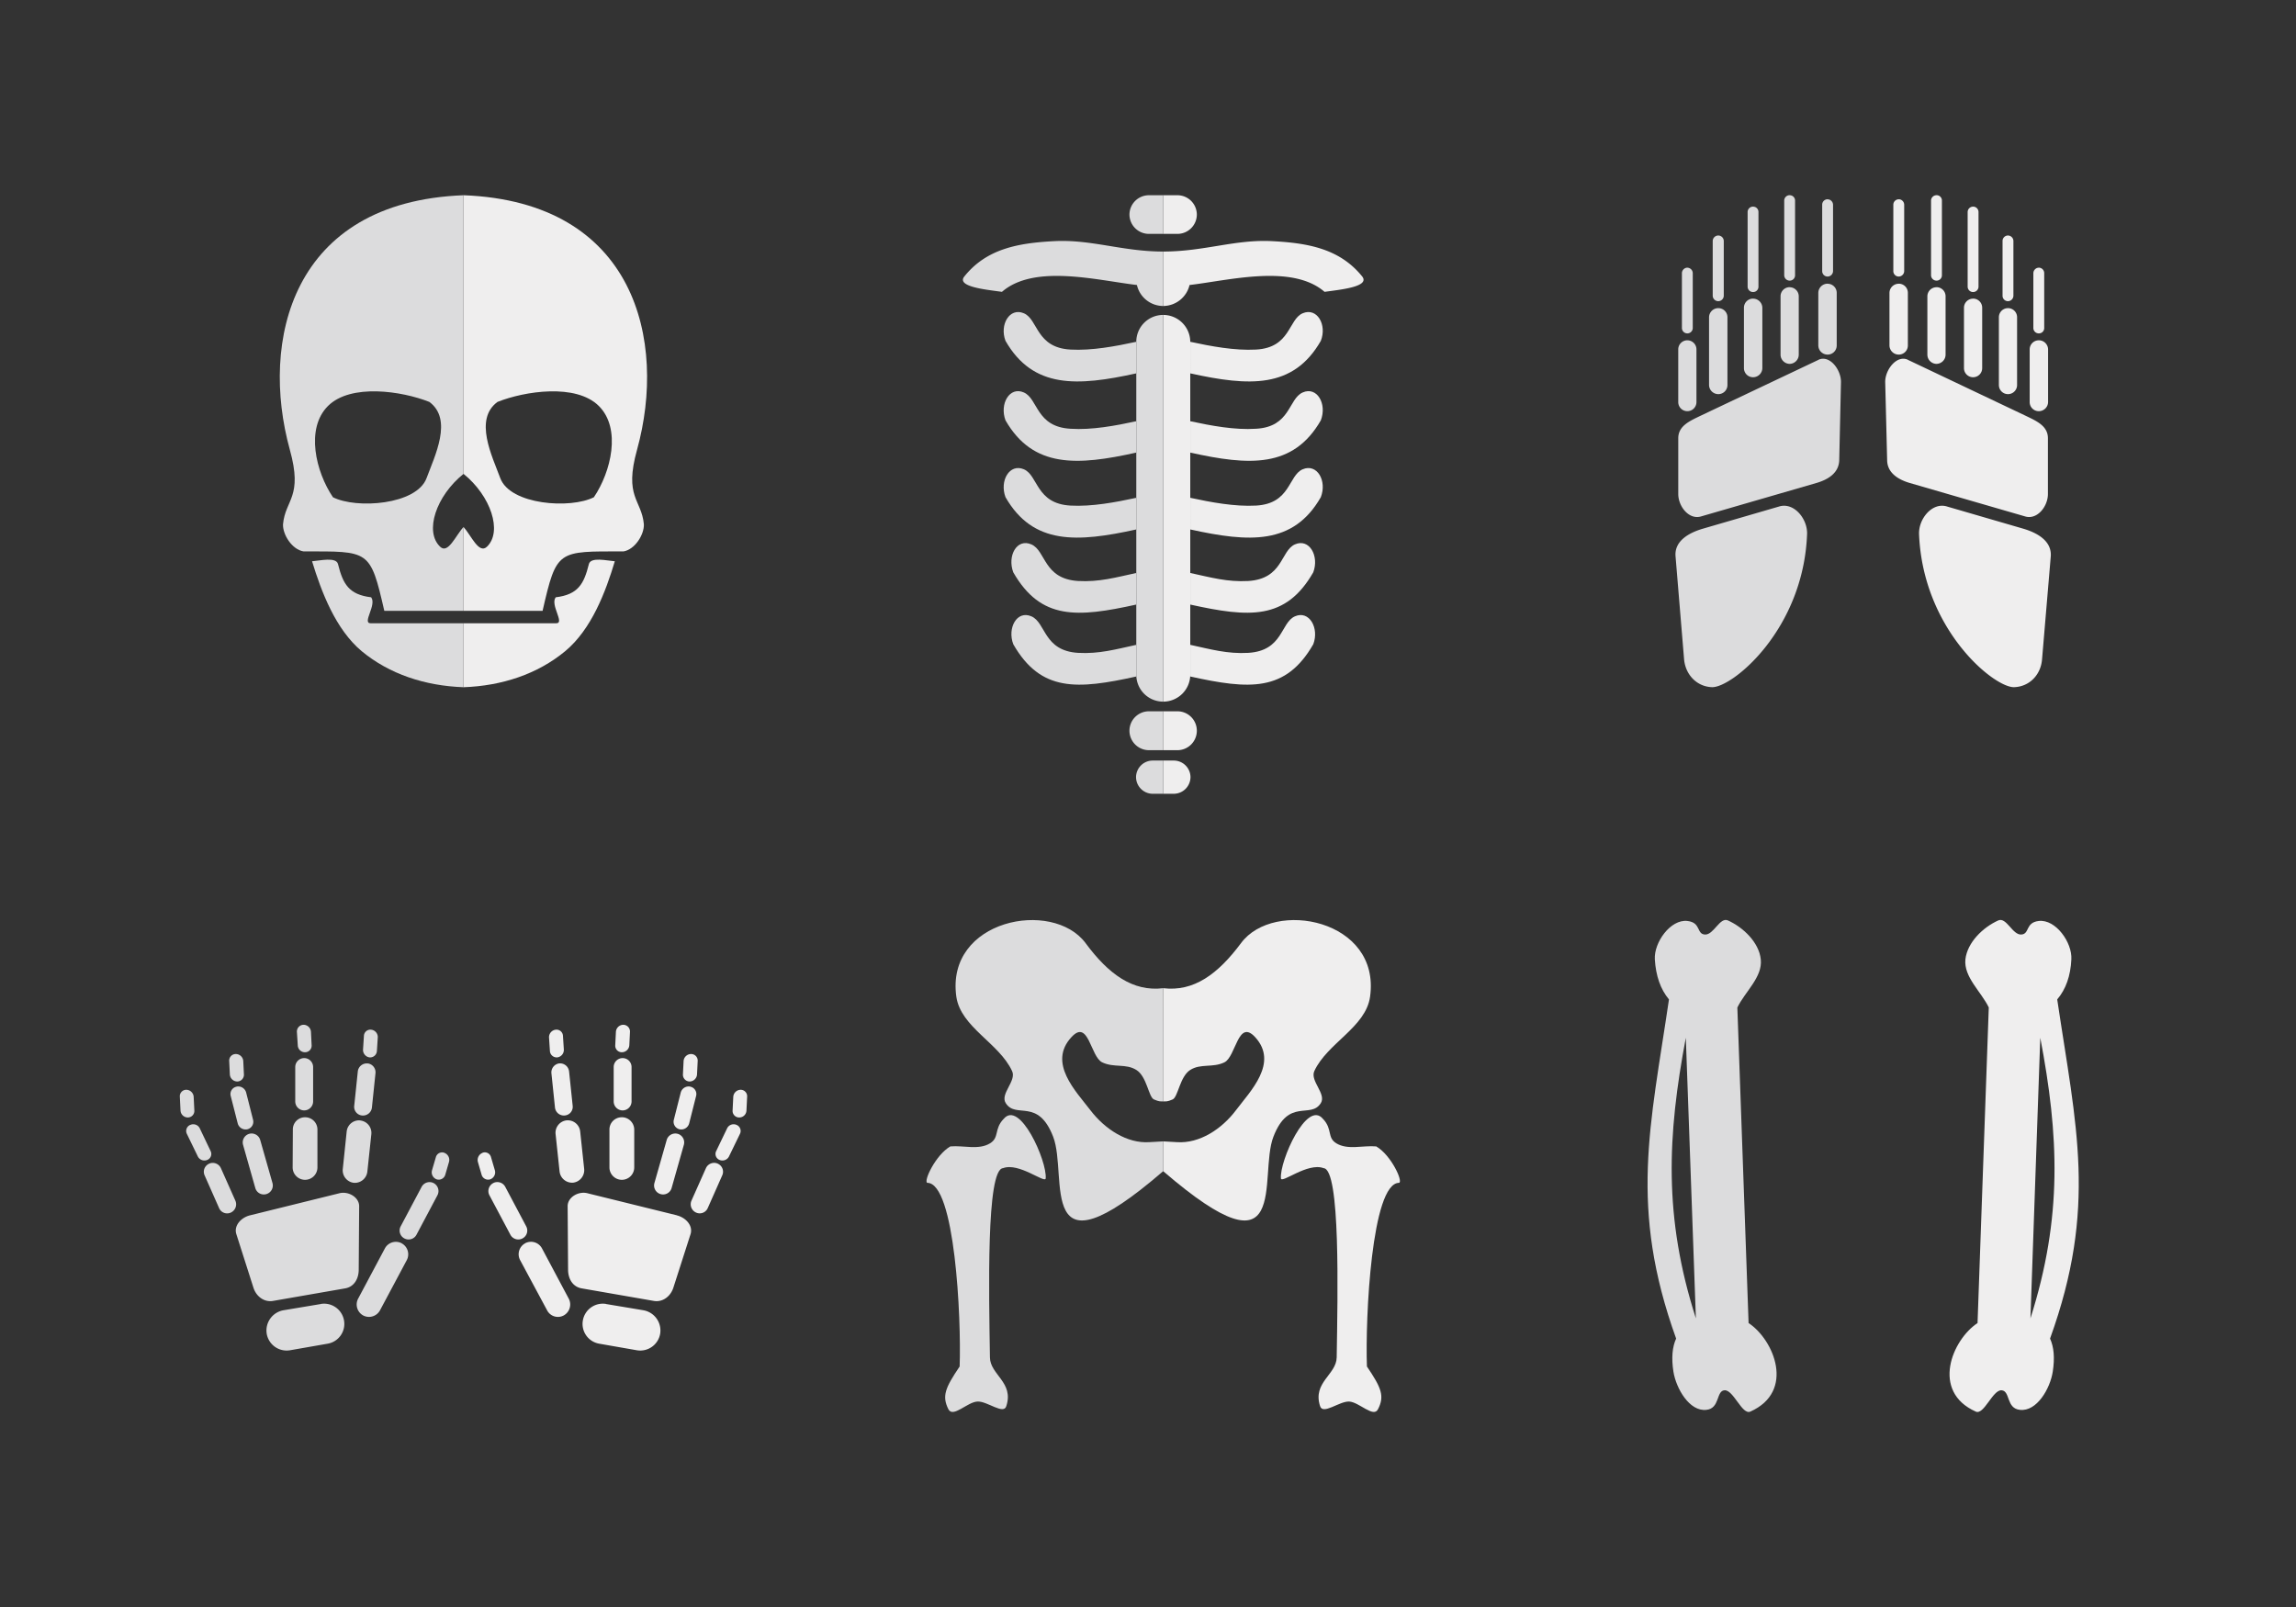 <svg id="Layer_2" data-name="Layer 2" xmlns="http://www.w3.org/2000/svg" viewBox="0 0 1400 980"><rect x="0" y="0" width="1400" height="980" fill="#333333" stroke="none"/><defs><style>.cls-1{fill:#efeeee;}.cls-1,.cls-2{fill-rule:evenodd;}.cls-2{fill:#dcdcdd;}</style></defs><title>human bones</title><path class="cls-1" d="M282.65,119.06c105.12,4,124,89.18,105.83,155.08-8.15,29.17,2.72,30.36,4.13,45.59.24,6.26-5.43,15.36-12.4,16.54-40.28,0-40.75-1.3-49.37,36.26H282.65V321.39c4.61,5,9.33,16.77,14.29,12,9.57-9.21,2.36-30.95-14.29-44.41ZM362.14,303.2c10.39-15.36,16.89-41.81,3-55.63s-45.12-9.09-61.77-2.48c-14.53,10.63-3.31,33,1.65,46.42,6,16.42,42.87,19,57.17,11.69Z"/><path class="cls-1" d="M282.65,380.09v39c23.39-.83,45.12-8,62-22,16.06-13.35,24.68-36.26,30.24-54.81-4.73-.35-14.77-2.83-15.83,1.77-3,12-6.5,18.54-20.2,20.2-3.54,4.61,5.67,15.83.35,15.83Z"/><path class="cls-2" d="M282.65,119.06c-105.24,4-124.14,89.18-105.95,155.08,8.15,29.17-2.72,30.36-4.13,45.59-.24,6.26,5.43,15.36,12.52,16.54,40.16,0,40.63-1.3,49.25,36.26h48.31V321.39c-4.72,5-9.45,16.77-14.29,12-9.68-9.21-2.48-30.95,14.29-44.41ZM203,303.2c-10.39-15.36-16.89-41.81-3-55.63s45.12-9.09,61.77-2.48c14.53,10.63,3.31,33-1.65,46.42-6,16.42-42.88,19-57.17,11.69Z"/><path class="cls-2" d="M282.65,380.09v39c-23.51-.83-45.24-8-62.13-22-15.95-13.35-24.57-36.26-30.24-54.81,4.72-.35,14.76-2.83,15.83,1.77,3,12,6.5,18.54,20.2,20.2,3.54,4.61-5.67,15.83-.35,15.83Z"/><path class="cls-1" d="M709.24,192.06a16.5,16.5,0,0,1,16.53,16.38V411.5a16.5,16.5,0,0,1-16.53,16.38Z"/><path class="cls-1" d="M725.77,208.44c12.65,2.73,27.16,5.46,40.09,4.74,21.12-1.15,19.68-18.39,28.45-22.13s14.95,7,11.07,16.81c-16.81,29.32-43.69,27.73-79.61,19.83Z"/><path class="cls-1" d="M725.77,256.87c12.65,2.73,27.16,5.46,40.09,4.6,21.12-1.15,19.68-18.25,28.45-22.13s14.95,7,11.07,17C788.56,285.61,761.69,284,725.77,276Z"/><path class="cls-1" d="M725.77,349.42c12.65,2.73,22.56,5.6,35.35,4.89C782.39,353,780.8,335.91,789.57,332s14.95,7,11.21,17c-16.81,29.31-39.09,27.59-75,19.69Z"/><path class="cls-1" d="M725.77,303.58c12.65,2.73,27.16,5.46,40.09,4.74,21.12-1.15,19.68-18.39,28.45-22.13s14.95,7,11.07,17c-16.81,29.32-43.69,27.59-79.61,19.69Z"/><path class="cls-1" d="M725.77,393.25c12.65,2.73,22.56,5.6,35.35,4.89,21.27-1.29,19.68-18.39,28.45-22.27s14.95,7.18,11.21,17c-16.81,29.32-39.09,27.59-75,19.69Z"/><path class="cls-1" d="M725.33,173.81c24.43-2.87,62.51-12.93,82.34,4.17,8.91-1.29,28.17-3,22.85-9.49-13.65-16.81-32.91-20.26-54.46-21.41-22.71-1.29-41.67,6.32-66.82,6.32V186.6a16.62,16.62,0,0,0,16.09-12.79Z"/><path class="cls-1" d="M709.24,119.06H718a11.84,11.84,0,0,1,11.78,11.78h0A11.84,11.84,0,0,1,718,142.63h-8.77Z"/><path class="cls-1" d="M709.24,433.77H718a11.84,11.84,0,0,1,11.78,11.79h0A11.87,11.87,0,0,1,718,457.49h-8.77Z"/><path class="cls-1" d="M709.24,463.81h6.47a10.21,10.21,0,0,1,10.2,10.06h0a10.24,10.24,0,0,1-10.2,10.2h-6.47Z"/><path class="cls-2" d="M709.24,192.06a16.37,16.37,0,0,0-16.38,16.38V411.5a16.37,16.37,0,0,0,16.38,16.38Z"/><path class="cls-2" d="M692.86,208.44c-12.65,2.73-27.16,5.46-40.09,4.74-21.12-1.15-19.69-18.39-28.45-22.13s-14.95,7-11.21,16.81c16.82,29.32,43.83,27.73,79.76,19.83Z"/><path class="cls-2" d="M692.86,256.87c-12.65,2.73-27.16,5.46-40.09,4.6-21.12-1.15-19.69-18.25-28.45-22.13s-14.95,7-11.21,17C629.92,285.61,656.93,284,692.86,276Z"/><path class="cls-2" d="M692.86,349.42c-12.65,2.73-22.56,5.6-35.49,4.89C636.24,353,637.82,335.91,628.91,332s-14.8,7-11.07,17c16.81,29.31,39.09,27.59,75,19.69Z"/><path class="cls-2" d="M692.86,303.58c-12.65,2.73-27.16,5.46-40.09,4.74-21.12-1.15-19.69-18.39-28.45-22.13s-14.95,7-11.21,17c16.82,29.32,43.83,27.59,79.76,19.69Z"/><path class="cls-2" d="M692.86,393.25c-12.65,2.73-22.56,5.6-35.49,4.89-21.12-1.29-19.54-18.39-28.45-22.27s-14.8,7.18-11.07,17c16.81,29.32,39.09,27.59,75,19.69Z"/><path class="cls-2" d="M693.29,173.81c-24.43-2.87-62.65-12.93-82.34,4.17-8.91-1.29-28.31-3-22.85-9.49,13.51-16.81,32.76-20.26,54.32-21.41,22.85-1.29,41.82,6.32,66.82,6.32V186.6a16.46,16.46,0,0,1-16-12.79Z"/><path class="cls-2" d="M709.24,119.06h-8.63a11.87,11.87,0,0,0-11.92,11.78h0a11.87,11.87,0,0,0,11.92,11.79h8.63Z"/><path class="cls-2" d="M709.24,433.77h-8.63a11.87,11.87,0,0,0-11.92,11.79h0a11.9,11.9,0,0,0,11.92,11.93h8.63Z"/><path class="cls-2" d="M709.24,463.81h-6.47a10.18,10.18,0,0,0-10.06,10.06h0a10.21,10.21,0,0,0,10.06,10.2h6.47Z"/><path class="cls-1" d="M709.27,602.63c18.66,2.24,33.31-8.5,47.48-27.52,20-27,85.28-14.41,78.66,32.72-2.6,18.66-26.1,28.23-34,45.35-2.72,6,7.44,13.82,4,19.49-6.26,10-19.61-3.54-28.94,20.55s11.46,88.82-67.21,21V696.05l8.39.47c13.7.94,27.28-7.91,36-19.49s26.1-28.82,11.7-44.53c-10.51-11.46-11.7,11.93-18.78,15.36s-14.41.59-20.79,4.61-7.44,16.54-10.75,18-4,1.18-5.79,1.18Z"/><path class="cls-1" d="M806.83,682.47c5.79,6.26,2.25,11.22,8,14.76,7,4.25,16.18,1.18,24.33,1.89,9,5.2,16.53,21.38,13.94,22.21-16.77,0-20.67,82.33-19.61,112,8.86,13.11,10.87,18.07,6.73,26.1-2.72,5.43-11.58-4.49-17.6-4.72s-16.07,8.39-17.72,2.71c-4.61-14.41,10-19.13,10.16-29.64.59-38.51,2.36-114.81-8-115.4-9.68-3.66-25.63,9.57-26,6.26-.94-10.51,15.95-48.54,25.75-36.14Z"/><path class="cls-1" d="M756,698.88c4.61,3.07,5,10.4.83,16.54s-11,8.74-15.59,5.79-4.84-10.51-.83-16.65,11.1-8.62,15.59-5.67Z"/><path class="cls-2" d="M709.27,602.63c-18.54,2.24-33.31-8.5-47.36-27.52-20.08-27-85.4-14.41-78.78,32.72,2.72,18.66,26.1,28.23,34,45.35,2.84,6-7.44,13.82-3.9,19.49,6.26,10,19.61-3.54,28.94,20.55s-11.46,88.82,67.09,21V696.05l-8.39.47c-13.58.94-27.16-7.91-36-19.49s-26.1-28.82-11.57-44.53c10.51-11.46,11.57,11.93,18.78,15.36s14.29.59,20.79,4.61,7.44,16.54,10.75,18,4,1.18,5.67,1.18Z"/><path class="cls-2" d="M611.83,682.47c-5.79,6.26-2.36,11.22-8.15,14.76-6.85,4.25-16.18,1.18-24.21,1.89-9,5.2-16.53,21.38-14.05,22.21,16.89,0,20.79,82.33,19.73,112-8.86,13.11-10.87,18.07-6.85,26.1,2.83,5.43,11.57-4.49,17.72-4.72,5.91-.35,16.06,8.39,17.6,2.71,4.72-14.41-9.92-19.13-10-29.64-.59-38.51-2.36-114.81,8-115.4,9.68-3.66,25.63,9.57,26,6.26.94-10.51-15.95-48.54-25.75-36.14Z"/><path class="cls-2" d="M662.5,698.88c-4.49,3.07-4.84,10.4-.83,16.54s11.1,8.74,15.59,5.79,5-10.51.83-16.65-11-8.62-15.59-5.67Z"/><path class="cls-2" d="M1059.36,614.43l6.85,192.41h0c15.47,10.16,28.59,41.69,1.06,54-5,2.25-10.27-13.35-15.71-13-5.2.24-2.72,11.1-11.1,11.93-10.28,1.18-18.43-13-20.08-23.27-1.3-8.39-.71-15,1.65-20.2-28.82-80-15.71-129.57-4.37-206.82-5.2-6.26-8-14.41-8.62-24.45-.59-10.28,9.57-24.57,19.84-23.39,8.5.94,5.43,8,10.75,8.27s9-10.75,13.94-8.62c9.45,4.25,19,13.46,20.08,23.74,1.18,10.87-9.57,19.61-14.29,29.41ZM1034.08,804l-6.14-171.15c-11.22,59.53-13.7,109.26,6.14,171.15Z"/><path class="cls-1" d="M1212.67,614.43l-6.85,192.41h0c-15.47,10.16-28.59,41.69-1.07,54,5,2.25,10.28-13.35,15.71-13s2.72,11.1,11.22,11.93c10.27,1.18,18.42-13,20-23.27,1.3-8.39.71-15-1.65-20.2,28.94-80,15.82-129.57,4.37-206.82,5.31-6.26,8.15-14.41,8.62-24.45.59-10.28-9.57-24.57-19.84-23.39-8.39.94-5.43,8-10.75,8.27s-9-10.75-13.94-8.62c-9.45,4.25-18.9,13.46-20.08,23.74-1.06,10.87,9.57,19.61,14.29,29.41ZM1238.07,804l6-171.15c11.34,59.53,13.7,109.26-6,171.15Z"/><path class="cls-1" d="M1187.16,308.87l46.3,13.47c9,2.6,17.72,7.68,17,17l-5.31,62.72c-.71,9.33-7.56,16.66-17,17-12.28.35-55.63-35.08-58-93.31-.35-9.33,8-19.61,17-16.89Zm56-145.64h0a3.33,3.33,0,0,1,3.31,3.42V200a3.23,3.23,0,0,1-3.31,3.31h0a3.3,3.3,0,0,1-3.31-3.31V166.66a3.41,3.41,0,0,1,3.31-3.42Zm0,44.29h0a5.64,5.64,0,0,1,5.67,5.55v32.13a5.65,5.65,0,0,1-5.67,5.55h0a5.54,5.54,0,0,1-5.55-5.55V213.08a5.54,5.54,0,0,1,5.55-5.55Zm-18.78-63.9h0a3.38,3.38,0,0,1,3.31,3.31v33.43a3.38,3.38,0,0,1-3.31,3.31h0a3.3,3.3,0,0,1-3.31-3.31V146.93a3.3,3.3,0,0,1,3.31-3.31Zm0,44.29h0a5.54,5.54,0,0,1,5.55,5.55v41.34a5.54,5.54,0,0,1-5.55,5.55h0a5.54,5.54,0,0,1-5.55-5.55V193.47a5.54,5.54,0,0,1,5.55-5.55ZM1203.1,126h0a3.3,3.3,0,0,1,3.31,3.31v45.48a3.3,3.3,0,0,1-3.31,3.31h0a3.3,3.3,0,0,1-3.31-3.31V129.33a3.3,3.3,0,0,1,3.31-3.31Zm0,56.1h0a5.54,5.54,0,0,1,5.55,5.55v36.85a5.54,5.54,0,0,1-5.55,5.55h0a5.54,5.54,0,0,1-5.55-5.55V187.68a5.54,5.54,0,0,1,5.55-5.55Zm-22.32-63.07h0a3.23,3.23,0,0,1,3.31,3.31v45.48a3.23,3.23,0,0,1-3.31,3.31h0a3.3,3.3,0,0,1-3.31-3.31V122.37a3.3,3.3,0,0,1,3.31-3.31Zm0,56.1h0a5.54,5.54,0,0,1,5.55,5.55v35.55a5.64,5.64,0,0,1-5.55,5.67h0a5.64,5.64,0,0,1-5.55-5.67V180.72a5.54,5.54,0,0,1,5.55-5.55Zm-23-53.62h0a3.38,3.38,0,0,1,3.31,3.31v40.52a3.38,3.38,0,0,1-3.31,3.31h0a3.3,3.3,0,0,1-3.31-3.31V124.85a3.3,3.3,0,0,1,3.31-3.31Zm0,51.5h0a5.54,5.54,0,0,1,5.55,5.55v32.13a5.54,5.54,0,0,1-5.55,5.55h0a5.65,5.65,0,0,1-5.67-5.55V178.59a5.65,5.65,0,0,1,5.67-5.55Zm5.55,46.42,71.58,34c6.85,3.31,13.82,6.26,13.82,13.82v34c0,7.56-6.49,15.83-13.82,13.7l-70.51-20.44c-7.2-2.13-13.58-6.26-13.7-13.82l-1.18-47.48c-.24-7.56,7-17,13.82-13.82Z"/><path class="cls-2" d="M1084.87,308.87l-46.3,13.47c-9,2.6-17.72,7.68-16.89,17l5.2,62.72c.83,9.33,7.68,16.66,17,17,12.4.35,55.75-35.08,58-93.31.35-9.33-8-19.61-17-16.89Zm-56-145.64h0a3.4,3.4,0,0,0-3.31,3.42V200a3.3,3.3,0,0,0,3.31,3.31h0a3.3,3.3,0,0,0,3.3-3.31V166.66a3.4,3.4,0,0,0-3.3-3.42Zm0,44.29h0a5.55,5.55,0,0,0-5.55,5.55v32.13a5.55,5.55,0,0,0,5.55,5.55h0a5.55,5.55,0,0,0,5.55-5.55V213.08a5.55,5.55,0,0,0-5.55-5.55Zm18.9-63.9h0a3.4,3.4,0,0,0-3.43,3.31v33.43a3.4,3.4,0,0,0,3.43,3.31h0a3.38,3.38,0,0,0,3.31-3.31V146.93a3.38,3.38,0,0,0-3.31-3.31Zm0,44.29h0a5.65,5.65,0,0,0-5.67,5.55v41.34a5.65,5.65,0,0,0,5.67,5.55h0a5.54,5.54,0,0,0,5.55-5.55V193.47a5.54,5.54,0,0,0-5.55-5.55ZM1068.93,126h0a3.3,3.3,0,0,0-3.31,3.31v45.48a3.3,3.3,0,0,0,3.31,3.31h0a3.23,3.23,0,0,0,3.3-3.31V129.33a3.23,3.23,0,0,0-3.3-3.31Zm0,56.1h0a5.55,5.55,0,0,0-5.55,5.55v36.85a5.55,5.55,0,0,0,5.55,5.55h0a5.65,5.65,0,0,0,5.67-5.55V187.68a5.65,5.65,0,0,0-5.67-5.55Zm22.32-63.07h0a3.3,3.3,0,0,0-3.31,3.31v45.48a3.3,3.3,0,0,0,3.31,3.31h0a3.23,3.23,0,0,0,3.3-3.31V122.37a3.23,3.23,0,0,0-3.3-3.31Zm0,56.1h0a5.55,5.55,0,0,0-5.55,5.55v35.55a5.65,5.65,0,0,0,5.55,5.67h0a5.65,5.65,0,0,0,5.55-5.67V180.72a5.55,5.55,0,0,0-5.55-5.55Zm23.15-53.62h0a3.3,3.3,0,0,0-3.31,3.31v40.52a3.3,3.3,0,0,0,3.31,3.31h0a3.38,3.38,0,0,0,3.31-3.31V124.85a3.38,3.38,0,0,0-3.31-3.31Zm0,51.5h0a5.65,5.65,0,0,0-5.67,5.55v32.13a5.64,5.64,0,0,0,5.67,5.55h0a5.54,5.54,0,0,0,5.55-5.55V178.59a5.55,5.55,0,0,0-5.55-5.55Zm-5.55,46.42-71.7,34c-6.85,3.31-13.82,6.26-13.82,13.82v34c0,7.56,6.5,15.83,13.82,13.7l70.51-20.44c7.32-2.13,13.59-6.26,13.82-13.82l1.06-47.48c.24-7.56-6.85-17-13.7-13.82Z"/><path class="cls-1" d="M369.57,795.24l22.89,3.82a12.54,12.54,0,0,1,10.08,14.3h0a12.33,12.33,0,0,1-14.17,10.08l-22.89-4a12.23,12.23,0,0,1-10.08-14.17h0a12.33,12.33,0,0,1,14.17-10.08ZM294.23,703h0a3.89,3.89,0,0,1,5.18,2.72l2.32,7.9a4.54,4.54,0,0,1-2.86,5.59h0a4.14,4.14,0,0,1-5.18-2.72l-2.32-8a4.72,4.72,0,0,1,2.86-5.45Zm44.68-75.07h0a3.94,3.94,0,0,1,4.36,3.82l.54,8.31a4.61,4.61,0,0,1-4,4.77h0a4.15,4.15,0,0,1-4.49-3.82l-.55-8.31a4.63,4.63,0,0,1,4.09-4.77Zm82.42,14.85h0a4,4,0,0,1,4.09,4.22l-.41,8.31a4.58,4.58,0,0,1-4.5,4.22h0a4.13,4.13,0,0,1-4.09-4.22l.41-8.31a4.58,4.58,0,0,1,4.49-4.22Zm-41.28-17.84h0a4.13,4.13,0,0,1,4.09,4.22l-.41,8.31a4.58,4.58,0,0,1-4.49,4.22h0a4,4,0,0,1-4.09-4.22l.41-8.31a4.58,4.58,0,0,1,4.5-4.22Zm71.52,39.64h0a3.94,3.94,0,0,1,4,4.22l-.41,8.31a4.39,4.39,0,0,1-4.36,4.36h0a4,4,0,0,1-4.09-4.36l.41-8.31a4.59,4.59,0,0,1,4.5-4.22ZM449.13,686h0a4,4,0,0,1,2,5.59l-6.68,13.76a4.5,4.5,0,0,1-5.72,2h0a3.92,3.92,0,0,1-2-5.45l6.68-13.9a4.41,4.41,0,0,1,5.72-2Zm-28.2-23.3h0a4.57,4.57,0,0,1,3.54,5.59L420.25,685a5,5,0,0,1-5.86,3.68h0a4.74,4.74,0,0,1-3.54-5.72l4.22-16.62a5,5,0,0,1,5.86-3.68Zm-41.28-17.44h0a5.46,5.46,0,0,1,5.45,5.45v21a5.47,5.47,0,0,1-5.45,5.45h0a5.47,5.47,0,0,1-5.45-5.45v-21a5.46,5.46,0,0,1,5.45-5.45ZM341,648.51h0a5.5,5.5,0,0,1,6,4.9l2.18,20.84a5.3,5.3,0,0,1-4.77,6h0a5.47,5.47,0,0,1-6-4.76l-2.18-21a5.55,5.55,0,0,1,4.77-6Zm-40.32,73h0a5.48,5.48,0,0,1,7.36,2.18L320.93,748a5.41,5.41,0,0,1-2.32,7.22h0a5.44,5.44,0,0,1-7.36-2.18l-12.81-24.11a5.48,5.48,0,0,1,2.18-7.36Zm137-11.85h0a5.34,5.34,0,0,1,2.72,7.09l-8.86,20a5.34,5.34,0,0,1-7.08,2.72h0a5.55,5.55,0,0,1-2.86-7.22l8.86-19.89a5.49,5.49,0,0,1,7.22-2.73Zm-24.52-18.25h0A5.47,5.47,0,0,1,417,698.1l-7.49,26.43a5.39,5.39,0,0,1-6.68,3.68h0a5.47,5.47,0,0,1-3.82-6.67l7.5-26.3a5.47,5.47,0,0,1,6.67-3.81Zm-92.91,66.75h0a7.6,7.6,0,0,1,10.22,3.13L346.82,792a7.63,7.63,0,0,1-3.13,10.22h0a7.43,7.43,0,0,1-10.08-3.13L317.12,768.4a7.6,7.6,0,0,1,3.14-10.22Zm58.85-76.83h0a7.59,7.59,0,0,1,7.63,7.49V712a7.56,7.56,0,0,1-7.49,7.49h0a7.59,7.59,0,0,1-7.63-7.49V688.84a7.47,7.47,0,0,1,7.49-7.49Zm-33.65,1.91h0a7.61,7.61,0,0,1,8.31,6.67l2.45,23a7.69,7.69,0,0,1-6.68,8.31h0a7.69,7.69,0,0,1-8.31-6.68l-2.45-23a7.61,7.61,0,0,1,6.68-8.31Zm67.3,57.9-54.63-13.48c-5.45-1.36-12,2.45-12,7.9l.27,38.69c0,5.45,2.72,10.49,8.31,11.44l43.87,7.63c5.59,1,10.35-2.86,12-8l10.49-32.69c1.64-5.18-2.86-10.08-8.31-11.45Z"/><path class="cls-2" d="M195.6,795.24l-22.89,3.82a12.54,12.54,0,0,0-10.08,14.3h0a12.33,12.33,0,0,0,14.17,10.08l22.89-4a12.23,12.23,0,0,0,10.08-14.17h0a12.33,12.33,0,0,0-14.17-10.08ZM270.94,703h0a3.94,3.94,0,0,0-5.18,2.72l-2.32,7.9a4.55,4.55,0,0,0,2.86,5.59h0a4.14,4.14,0,0,0,5.18-2.72l2.32-8a4.58,4.58,0,0,0-2.86-5.45Zm-44.68-75.07h0a3.94,3.94,0,0,0-4.36,3.82l-.54,8.31a4.61,4.61,0,0,0,3.95,4.77h0a4.15,4.15,0,0,0,4.5-3.82l.54-8.31a4.52,4.52,0,0,0-4.09-4.77Zm-82.42,14.85h0a4,4,0,0,0-4.09,4.22l.41,8.31a4.58,4.58,0,0,0,4.5,4.22h0a4.13,4.13,0,0,0,4.08-4.22l-.41-8.31a4.58,4.58,0,0,0-4.5-4.22Zm41.28-17.84h0a4.13,4.13,0,0,0-4.09,4.22l.54,8.31a4.36,4.36,0,0,0,4.36,4.22h0a4,4,0,0,0,4.09-4.22l-.41-8.31a4.58,4.58,0,0,0-4.5-4.22Zm-71.52,39.64h0a3.94,3.94,0,0,0-3.95,4.22l.41,8.31a4.48,4.48,0,0,0,4.36,4.36h0a4,4,0,0,0,4.08-4.36l-.41-8.31a4.59,4.59,0,0,0-4.5-4.22ZM116,686h0a4,4,0,0,0-2,5.59l6.68,13.76a4.5,4.5,0,0,0,5.72,2h0a3.92,3.92,0,0,0,2-5.45L121.77,688a4.41,4.41,0,0,0-5.72-2Zm28.2-23.3h0a4.57,4.57,0,0,0-3.54,5.59L144.93,685a5,5,0,0,0,5.86,3.68h0a4.73,4.73,0,0,0,3.54-5.72l-4.22-16.62a5,5,0,0,0-5.86-3.68Zm41.28-17.44h0a5.46,5.46,0,0,0-5.45,5.45v21a5.47,5.47,0,0,0,5.45,5.45h0a5.47,5.47,0,0,0,5.45-5.45v-21a5.46,5.46,0,0,0-5.45-5.45Zm38.69,3.27h0a5.5,5.5,0,0,0-6,4.9L216,674.26a5.3,5.3,0,0,0,4.77,6h0a5.47,5.47,0,0,0,6-4.76l2.18-21a5.45,5.45,0,0,0-4.77-6Zm40.32,73h0a5.48,5.48,0,0,0-7.36,2.18L244.24,748a5.41,5.41,0,0,0,2.32,7.22h0a5.44,5.44,0,0,0,7.36-2.18l12.8-24.11a5.48,5.48,0,0,0-2.18-7.36Zm-137-11.85h0a5.34,5.34,0,0,0-2.73,7.09l8.85,20a5.34,5.34,0,0,0,7.08,2.72h0a5.55,5.55,0,0,0,2.86-7.22l-8.85-19.89a5.49,5.49,0,0,0-7.22-2.73ZM152,691.43h0a5.47,5.47,0,0,0-3.81,6.67l7.49,26.43a5.39,5.39,0,0,0,6.68,3.68h0a5.47,5.47,0,0,0,3.81-6.67l-7.49-26.3a5.47,5.47,0,0,0-6.68-3.81Zm92.91,66.75h0a7.6,7.6,0,0,0-10.22,3.13L218.35,792a7.63,7.63,0,0,0,3.13,10.22h0a7.63,7.63,0,0,0,10.22-3.13l16.35-30.65a7.6,7.6,0,0,0-3.13-10.22Zm-58.85-76.83h0a7.38,7.38,0,0,0-7.49,7.49L178.44,712a7.59,7.59,0,0,0,7.63,7.49h0a7.56,7.56,0,0,0,7.49-7.49V688.84a7.47,7.47,0,0,0-7.49-7.49Zm33.65,1.91h0a7.61,7.61,0,0,0-8.31,6.67L209,713a7.69,7.69,0,0,0,6.67,8.31h0a7.69,7.69,0,0,0,8.31-6.68l2.45-23a7.61,7.61,0,0,0-6.68-8.31Zm-67.3,57.9L207,727.67c5.45-1.36,12,2.45,12,7.9l-.27,38.69c0,5.45-2.72,10.49-8.31,11.44l-43.87,7.63c-5.58,1-10.35-2.86-12-8L144.11,752.6c-1.63-5.18,2.86-10.08,8.31-11.45Z"/></svg>